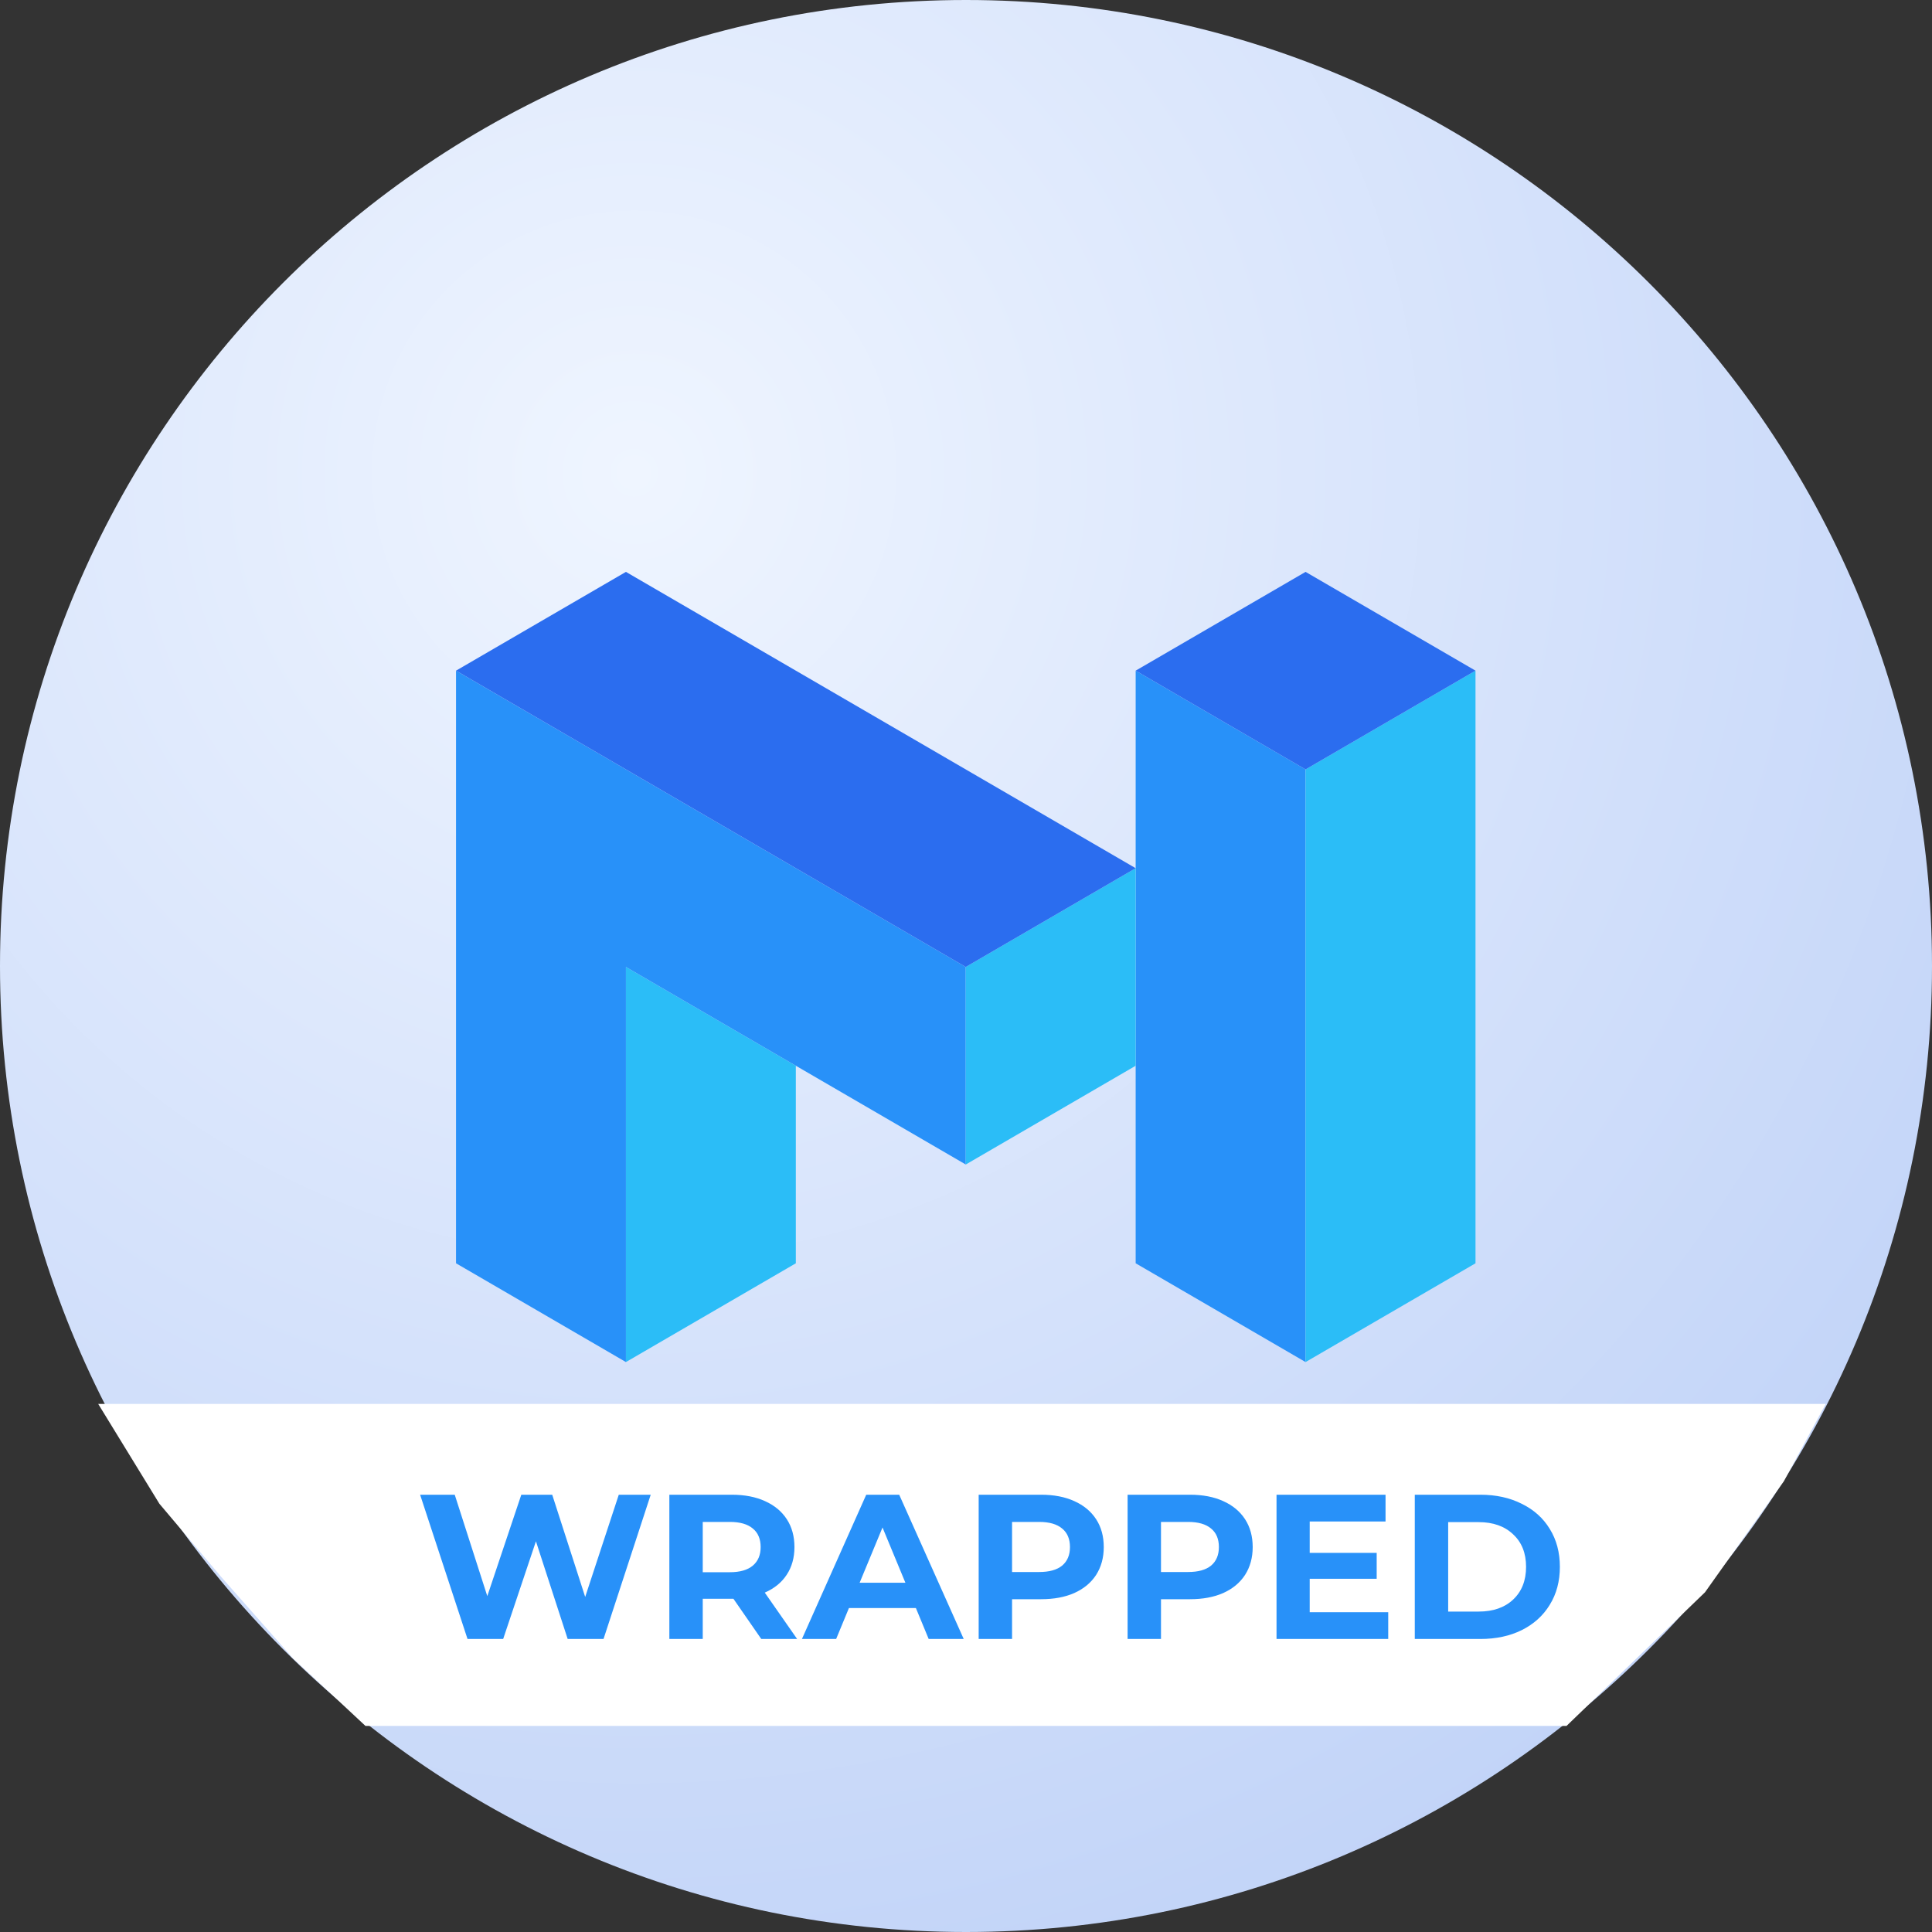 <svg viewBox="0 0 600 600" fill="none" xmlns="http://www.w3.org/2000/svg">
<rect x="0" y="0" width="600" height="600" fill="#333333" stroke="none"/>
<g clip-path="url(#clip0_611_230)">
<path d="M300 600C465.685 600 600 465.685 600 300C600 134.315 465.685 0 300 0C134.315 0 0 134.315 0 300C0 465.685 134.315 600 300 600Z" fill="url(#paint0_radial_611_230)"/>
<path d="M194.388 423V300.302L247.153 330.977V392.326L194.388 423Z" fill="#2BBDF7"/>
<path d="M141.623 208.278L299.926 300.302V361.651L194.388 300.302V423L141.623 392.325V208.278Z" fill="#2891F9"/>
<path d="M352.691 208.278V392.325L405.456 423V238.953L352.691 208.278Z" fill="#2891F9"/>
<path d="M299.926 300.302L352.691 269.628V330.977L299.926 361.651V300.302Z" fill="#2BBDF7"/>
<path d="M458.23 208.278L405.456 238.953V423L458.23 392.325V208.278Z" fill="#2BBDF7"/>
<path d="M141.623 208.278L194.388 177.604L352.691 269.627L299.926 300.302L141.623 208.278Z" fill="#2B6DEF"/>
<path d="M405.456 177.604L458.23 208.278L405.456 238.953L352.691 208.278L405.456 177.604Z" fill="#2B6DEF"/>
<path d="M30.5 436H567L554 460L529.5 494.5L486.5 536H113.5L91 515L68.5 489.5L49.5 467L30.5 436Z" fill="white"/>
<path d="M202.087 464.2L187.431 509H176.295L166.439 478.664L156.263 509H145.191L130.471 464.2H141.223L151.335 495.688L161.895 464.2H171.495L181.735 495.944L192.167 464.2H202.087ZM236.419 509L227.779 496.52H227.267H218.243V509H207.875V464.2H227.267C231.235 464.2 234.669 464.861 237.571 466.184C240.515 467.507 242.776 469.384 244.355 471.816C245.933 474.248 246.723 477.128 246.723 480.456C246.723 483.784 245.912 486.664 244.291 489.096C242.712 491.485 240.451 493.32 237.507 494.6L247.555 509H236.419ZM236.227 480.456C236.227 477.939 235.416 476.019 233.795 474.696C232.173 473.331 229.805 472.648 226.691 472.648H218.243V488.264H226.691C229.805 488.264 232.173 487.581 233.795 486.216C235.416 484.851 236.227 482.931 236.227 480.456ZM284.441 499.4H263.641L259.673 509H249.049L269.017 464.2H279.257L299.289 509H288.409L284.441 499.4ZM281.177 491.528L274.073 474.376L266.969 491.528H281.177ZM323.329 464.2C327.297 464.2 330.732 464.861 333.633 466.184C336.577 467.507 338.838 469.384 340.417 471.816C341.996 474.248 342.785 477.128 342.785 480.456C342.785 483.741 341.996 486.621 340.417 489.096C338.838 491.528 336.577 493.405 333.633 494.728C330.732 496.008 327.297 496.648 323.329 496.648H314.305V509H303.937V464.2H323.329ZM322.753 488.2C325.868 488.2 328.236 487.539 329.857 486.216C331.478 484.851 332.289 482.931 332.289 480.456C332.289 477.939 331.478 476.019 329.857 474.696C328.236 473.331 325.868 472.648 322.753 472.648H314.305V488.2H322.753ZM369.579 464.2C373.547 464.2 376.982 464.861 379.883 466.184C382.827 467.507 385.088 469.384 386.667 471.816C388.246 474.248 389.035 477.128 389.035 480.456C389.035 483.741 388.246 486.621 386.667 489.096C385.088 491.528 382.827 493.405 379.883 494.728C376.982 496.008 373.547 496.648 369.579 496.648H360.555V509H350.187V464.2H369.579ZM369.003 488.2C372.118 488.2 374.486 487.539 376.107 486.216C377.728 484.851 378.539 482.931 378.539 480.456C378.539 477.939 377.728 476.019 376.107 474.696C374.486 473.331 372.118 472.648 369.003 472.648H360.555V488.2H369.003ZM431.125 500.68V509H396.437V464.2H430.293V472.52H406.741V482.248H427.541V490.312H406.741V500.68H431.125ZM439.375 464.2H459.727C464.591 464.2 468.879 465.139 472.591 467.016C476.345 468.851 479.247 471.453 481.295 474.824C483.385 478.195 484.431 482.12 484.431 486.6C484.431 491.08 483.385 495.005 481.295 498.376C479.247 501.747 476.345 504.371 472.591 506.248C468.879 508.083 464.591 509 459.727 509H439.375V464.2ZM459.215 500.488C463.695 500.488 467.257 499.251 469.903 496.776C472.591 494.259 473.935 490.867 473.935 486.6C473.935 482.333 472.591 478.963 469.903 476.488C467.257 473.971 463.695 472.712 459.215 472.712H449.743V500.488H459.215Z" fill="#2891F9"/>
</g>
<defs>
<radialGradient id="paint0_radial_611_230" cx="0" cy="0" r="1" gradientUnits="userSpaceOnUse" gradientTransform="translate(196 143.5) rotate(54.167) scale(497.082)">
<stop stop-color="#EFF5FF"/>
<stop offset="1" stop-color="#C2D4F8"/>
</radialGradient>
<clipPath id="clip0_611_230">
<rect width="600" height="600" fill="white"/>
</clipPath>
</defs>
</svg>
